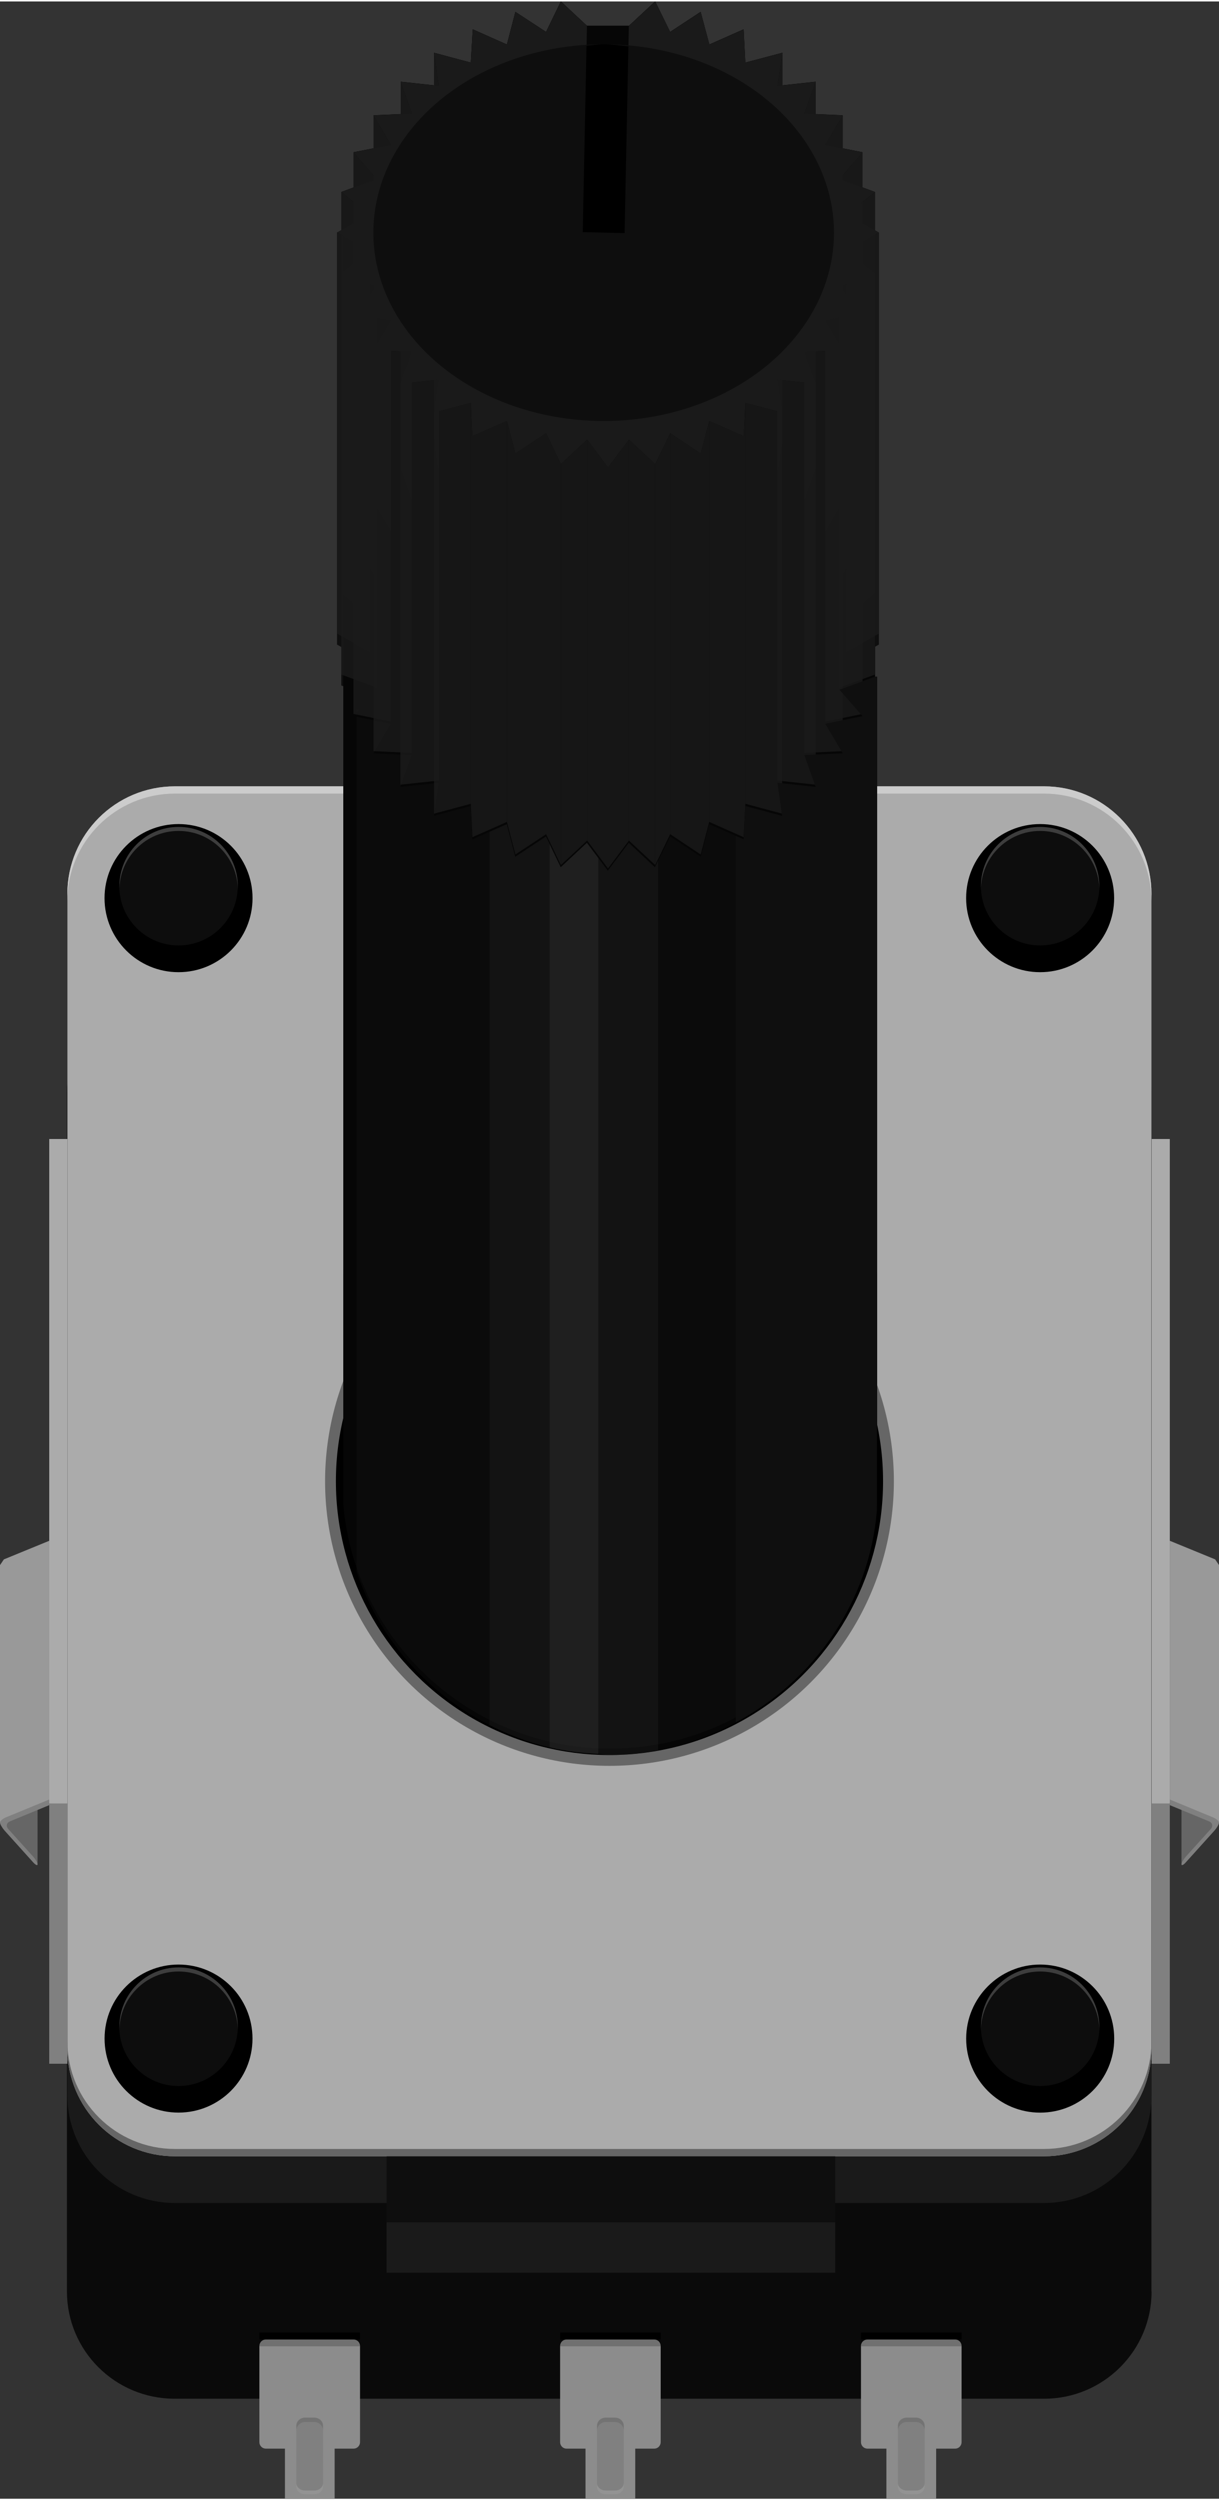 <?xml version='1.0' encoding='utf-8'?>
<!DOCTYPE svg>
<!-- Generator: Adobe Illustrator 16.0.0, SVG Export Plug-In . SVG Version: 6.00 Build 0)  -->
<svg xmlns="http://www.w3.org/2000/svg"  width="0.405in" xml:space="preserve" xmlns:xml="http://www.w3.org/XML/1998/namespace" x="0px" version="1.1" y="0px" height="0.83in" viewBox="0 0 29.189 59.749" baseProfile="basic" id="0">
 <rect x="0" y="0" width="29.189" height="59.749" fill="#333333" stroke="none"/>
 <desc   id="0.0" oldid="0.0">
  <referenceFile   id="0.0.0" oldid="0.0.0">starter-poti2.svg</referenceFile>
 </desc>
 <g   id="breadboard">
  <rect  width="1.517" x="13.858" y="0.583" fill="#0E0E0E"  height="0.647" id="0.1.0"/>
  <g   id="0.1.1">
   <polygon  fill="none" points="6.879,58.632 7.955,58.632 7.955,59.749 6.879,59.749 "  id="connector0pin"/>
   <polygon  fill="none" points="6.864,59.196 7.952,59.196 7.957,59.751 6.858,59.751 "  id="connector0terminal"/>
   <polygon  fill="none" points="14.054,58.636 15.176,58.636 15.17,59.749 14.059,59.749 "  id="connector1pin"/>
   <polygon  fill="none" points="14.042,59.196 15.188,59.196 15.198,59.751 14.033,59.751 "  id="connector1terminal"/>
   <polygon  fill="none" points="21.283,58.632 22.36,58.632 22.35,59.749 21.289,59.749 "  id="connector2pin"/>
   <polygon  fill="none" points="21.285,59.196 22.356,59.196 22.362,59.751 21.28,59.751 "  id="connector2terminal"/>
  </g>
  <g   id="0.1.2" transform="translate(100,144.521)">
   <g   id="0.1.2">
    <g   id="0.1.2.0">
     <g   id="0.1.2">
      <g   id="0.1.2.0.0.0.0" transform="matrix(1, 0, 0, 1, 1388.89, 1968.75)">
       <g   id="0.1.2.0.0.0">
        <g   id="0.1.2.0.0.0.0">
         <g   id="0.1.2.0">
          <g   id="0.1.2.0.0">
           <path  fill="#0A0A0A"  id="0.1.2.0.0.0" d="M-1461.315-2058.481c0,1.418-1.154,2.566-2.574,2.566h-20.82c-1.426,0-2.578-1.15-2.578-2.566v-28.688c0-1.417,1.152-2.569,2.578-2.569h20.817c1.425,0,2.573,1.152,2.573,2.569v28.688H-1461.315z"/>
           <path  fill="#1A1A1A"  id="0.1.2.0.0.1" d="M-1461.318-2063.17c0,1.422-1.152,2.572-2.575,2.572h-20.807c-1.423,0-2.576-1.15-2.576-2.572v-28.75c0-1.423,1.152-2.574,2.576-2.574h20.809c1.423,0,2.573,1.152,2.573,2.574V-2063.17L-1461.318-2063.17z"/>
           <path  fill="#ABABAB"  id="0.1.2.0.0.2" d="M-1461.318-2064.29c0,1.422-1.152,2.574-2.575,2.574h-20.807c-1.423,0-2.576-1.15-2.576-2.574v-27.63c0-1.423,1.152-2.574,2.576-2.574h20.809c1.423,0,2.573,1.154,2.573,2.574V-2064.29L-1461.318-2064.29z"/>
           <path  fill="#CCCCCC"  id="0.1.2.0.0.3" d="M-1487.278-2091.745c0-1.42,1.154-2.574,2.578-2.574h20.809c1.421,0,2.573,1.151,2.573,2.574v-0.173c0-1.421-1.152-2.574-2.573-2.574h-20.809c-1.423,0-2.578,1.15-2.578,2.574V-2091.745z"/>
           <path  fill="#666666"  id="0.1.2.0.0.4" d="M-1461.318-2064.463c0,1.42-1.15,2.572-2.573,2.572h-20.809c-1.422,0-2.576-1.15-2.576-2.572v0.174c0,1.422,1.153,2.574,2.576,2.574h20.809c1.423,0,2.573-1.15,2.573-2.574V-2064.463z"/>
           <path   id="0.1.2.0.0.5" d="M-1463.984-2066.303c0.98,0,1.774,0.795,1.774,1.773c0,0.977-0.794,1.77-1.774,1.77c-0.977,0-1.771-0.793-1.771-1.77C-1465.754-2065.508-1464.96-2066.303-1463.984-2066.303z"/>
           <circle  cx="-1484.615"  cy="-2064.532" r="1.771" id="0.1.2.0.0.6"/>
           <circle  cx="-1463.984"  cy="-2091.818" r="1.772" id="0.1.2.0.0.7"/>
           <circle  cx="-1484.615"  cy="-2091.818" r="1.772" id="0.1.2.0.0.8"/>
           <path  fill="#0D0D0D"  id="0.1.2.0.0.9" d="M-1463.984-2066.235c0.787,0,1.42,0.637,1.42,1.42s-0.633,1.418-1.42,1.418c-0.78,0-1.418-0.635-1.418-1.418S-1464.764-2066.235-1463.984-2066.235z"/>
           <circle  fill="#0D0D0D" cx="-1484.615"  cy="-2064.816" r="1.419" id="0.1.2.0.0.10"/>
           <circle  fill="#0D0D0D" cx="-1463.984"  cy="-2092.104" r="1.418" id="0.1.2.0.0.11"/>
           <circle  fill="#0D0D0D" cx="-1484.615"  cy="-2092.104" r="1.418" id="0.1.2.0.0.12"/>
           <path  fill="#666666"  id="0.1.2.0.0.13" d="M-1480.672-2077.579c0.276-3.271,3.046-5.848,6.392-5.848c3.347,0,6.117,2.576,6.392,5.848v-5.246c-0.277-3.275-3.096-15.334-6.44-15.334c-3.347,0-6.066,12.061-6.343,15.334V-2077.579z"/>
           <circle  fill="#666666" cx="-1474.296"  cy="-2077.867" r="6.81" id="0.1.2.0.0.14"/>
           <circle  cx="-1474.296"  cy="-2077.866" r="6.551" id="0.1.2.0.0.15"/>
           <polygon  opacity="0.7" points="-1467.938,-2107.793 -1467.938,-2108.712 -1468.236,-2108.82 -1468.236,-2109.662 -1468.711,-2109.756 -1468.711,-2110.545 -1469.358,-2110.575 -1469.358,-2111.349 -1470.155,-2111.262 -1470.155,-2112.042 -1471.042,-2111.807 -1471.084,-2112.603 -1471.903,-2112.239 -1472.112,-2113.02 -1472.843,-2112.54 -1473.201,-2113.271 -1473.83,-2112.686 -1473.832,-2112.687 -1473.934,-2107.729 -1474.936,-2107.751 -1474.835,-2112.688 -1475.46,-2113.271 -1475.814,-2112.54 -1476.548,-2113.02 -1476.752,-2112.239 -1477.569,-2112.603 -1477.617,-2111.807 -1478.496,-2112.042 -1478.496,-2111.262 -1479.294,-2111.349 -1479.294,-2110.575 -1479.945,-2110.545 -1479.945,-2109.757 -1480.426,-2109.662 -1480.426,-2108.819 -1480.718,-2108.712 -1480.718,-2107.797 -1480.82,-2107.741 -1480.82,-2097.884 -1480.718,-2097.826 -1480.718,-2096.905 -1480.426,-2096.8 -1480.426,-2095.963 -1479.945,-2095.866 -1479.945,-2095.073 -1479.303,-2095.042 -1479.303,-2094.269 -1478.496,-2094.357 -1478.496,-2093.578 -1477.617,-2093.813 -1477.578,-2093.015 -1476.752,-2093.378 -1476.548,-2092.599 -1475.814,-2093.085 -1475.46,-2092.348 -1474.831,-2092.933 -1474.331,-2092.265 -1473.83,-2092.933 -1473.201,-2092.348 -1472.843,-2093.085 -1472.112,-2092.599 -1471.908,-2093.378 -1471.084,-2093.015 -1471.042,-2093.813 -1470.162,-2093.578 -1470.162,-2094.358 -1469.358,-2094.269 -1469.358,-2095.042 -1468.711,-2095.073 -1468.711,-2095.867 -1468.236,-2095.963 -1468.236,-2096.797 -1467.938,-2096.905 -1467.938,-2097.832 -1467.845,-2097.884 -1467.845,-2107.741 "  id="0.1.2.0.0.16"/>
           <path  fill="#060606"  id="0.1.2.0.0.17" d="M-1467.938-2097.115v-10.573l0.093-0.053l-0.77-0.433l0.677-0.539l-0.851-0.311l0.552-0.64l-0.893-0.176l0.418-0.708l-0.919-0.042l0.272-0.762l-0.915,0.1l0.117-0.792l-0.887,0.235l-0.042-0.796l-0.819,0.363l-0.209-0.781l-0.73,0.48l-0.358-0.731l-0.627,0.583h-1.007l-0.625-0.583l-0.354,0.731l-0.734-0.48l-0.204,0.781l-0.817-0.363l-0.047,0.796l-0.879-0.235l0.115,0.792l-0.913-0.1l0.268,0.762l-0.919,0.042l0.418,0.708l-0.898,0.176l0.554,0.64l-0.846,0.311l0.671,0.539l-0.773,0.433l0.149,0.083v0.859l-0.047,0.038l0.047,0.017v9.643v0.848v18.934c0.275,3.271,3.045,5.85,6.391,5.85c3.349,0,6.119-2.578,6.392-5.85v-19.796h-0.046L-1467.938-2097.115z"/>
           <g   id="0.1.2.0.0.18">
            <g   id="0.1.2.0.0.18.0">
             <g   id="0.1.2.0.0.18.0.0">
              <g   id="0.1.2.0.0.18.0.0.0">
               <g  opacity="0.8"  id="0.1.2.0.0.18.0.0.0.0">
                <polygon  fill="#1A1A1A" points="-1470.155,-2112.042 -1470.155,-2102.802 -1470.273,-2102.011 -1470.273,-2111.249 "  id="0.1.2.0.0.18.0.0.0.0.0"/>
               </g>
               <g  opacity="0.8"  id="0.1.2.0.0.18.0.0.0.1">
                <polygon  fill="#1A1A1A" points="-1478.381,-2111.249 -1478.381,-2102.011 -1478.496,-2102.802 -1478.496,-2112.042 "  id="0.1.2.0.0.18.0.0.0.1.0"/>
               </g>
               <g  opacity="0.8"  id="0.1.2.0.0.18.0.0.0.2">
                <polygon  fill="#1A1A1A" points="-1479.026,-2110.587 -1479.026,-2101.35 -1479.294,-2102.112 -1479.294,-2111.349 "  id="0.1.2.0.0.18.0.0.0.2.0"/>
               </g>
               <g  opacity="0.8"  id="0.1.2.0.0.18.0.0.0.3">
                <polygon  fill="#1A1A1A" points="-1469.358,-2111.349 -1469.358,-2102.112 -1469.63,-2101.35 -1469.63,-2110.587 "  id="0.1.2.0.0.18.0.0.0.3.0"/>
               </g>
               <g  opacity="0.8"  id="0.1.2.0.0.18.0.0.0.4">
                <polygon  fill="#1A1A1A" points="-1479.527,-2109.838 -1479.527,-2100.599 -1479.945,-2101.307 -1479.945,-2110.545 "  id="0.1.2.0.0.18.0.0.0.4.0"/>
               </g>
               <g  opacity="0.8"  id="0.1.2.0.0.18.0.0.0.5">
                <polygon  fill="#1A1A1A" points="-1468.711,-2110.545 -1468.711,-2101.307 -1469.129,-2100.599 -1469.129,-2109.838 "  id="0.1.2.0.0.18.0.0.0.5.0"/>
               </g>
               <g  opacity="0.8"  id="0.1.2.0.0.18.0.0.0.6">
                <polygon  fill="#1A1A1A" points="-1468.236,-2109.662 -1468.236,-2100.422 -1468.788,-2099.431 -1468.788,-2109.022 "  id="0.1.2.0.0.18.0.0.0.6.0"/>
               </g>
               <g  opacity="0.8"  id="0.1.2.0.0.18.0.0.0.7">
                <polygon  fill="#1A1A1A" points="-1479.872,-2109.022 -1479.872,-2099.431 -1480.426,-2100.422 -1480.426,-2109.662 "  id="0.1.2.0.0.18.0.0.0.7.0"/>
               </g>
               <g  opacity="0.8"  id="0.1.2.0.0.18.0.0.0.8">
                <polygon  fill="#1A1A1A" points="-1467.938,-2108.712 -1467.938,-2099.118 -1468.614,-2098.58 -1468.614,-2108.173 "  id="0.1.2.0.0.18.0.0.0.8.0"/>
               </g>
               <g  opacity="0.8"  id="0.1.2.0.0.18.0.0.0.9">
                <polygon  fill="#1A1A1A" points="-1480.047,-2108.173 -1480.047,-2098.58 -1480.718,-2099.118 -1480.718,-2108.712 "  id="0.1.2.0.0.18.0.0.0.9.0"/>
               </g>
               <g  opacity="0.8"  id="0.1.2.0.0.18.0.0.0.10">
                <polygon  fill="#1A1A1A" points="-1467.845,-2107.741 -1467.845,-2098.147 -1468.614,-2097.713 -1468.614,-2107.306 "  id="0.1.2.0.0.18.0.0.0.10.0"/>
               </g>
               <g  opacity="0.8"  id="0.1.2.0.0.18.0.0.0.11">
                <polygon  fill="#1A1A1A" points="-1480.047,-2107.306 -1480.047,-2097.713 -1480.82,-2098.147 -1480.82,-2107.741 "  id="0.1.2.0.0.18.0.0.0.11.0"/>
               </g>
               <g  opacity="0.8"  id="0.1.2.0.0.18.0.0.0.12">
                <polygon  fill="#1A1A1A" points="-1479.872,-2106.45 -1479.872,-2096.858 -1480.718,-2097.167 -1480.718,-2106.76 "  id="0.1.2.0.0.18.0.0.0.12.0"/>
               </g>
               <g  opacity="0.8"  id="0.1.2.0.0.18.0.0.0.13">
                <polygon  fill="#1A1A1A" points="-1467.938,-2106.76 -1467.938,-2097.167 -1468.788,-2096.858 -1468.788,-2106.45 "  id="0.1.2.0.0.18.0.0.0.13.0"/>
               </g>
               <g  opacity="0.8"  id="0.1.2.0.0.18.0.0.0.14">
                <polygon  fill="#1A1A1A" points="-1468.236,-2105.818 -1468.236,-2096.225 -1469.129,-2096.043 -1469.129,-2105.636 "  id="0.1.2.0.0.18.0.0.0.14.0"/>
               </g>
               <g  opacity="0.8"  id="0.1.2.0.0.18.0.0.0.15">
                <polygon  fill="#1A1A1A" points="-1479.533,-2105.636 -1479.533,-2096.043 -1480.426,-2096.225 -1480.426,-2105.818 "  id="0.1.2.0.0.18.0.0.0.15.0"/>
               </g>
               <g  opacity="0.8"  id="0.1.2.0.0.18.0.0.0.16">
                <polygon  fill="#1A1A1A" points="-1479.033,-2104.888 -1479.033,-2095.292 -1479.945,-2095.335 -1479.945,-2104.928 "  id="0.1.2.0.0.18.0.0.0.16.0"/>
               </g>
               <g  opacity="0.8"  id="0.1.2.0.0.18.0.0.0.17">
                <polygon  fill="#1A1A1A" points="-1468.711,-2104.928 -1468.711,-2095.335 -1469.63,-2095.292 -1469.63,-2104.888 "  id="0.1.2.0.0.18.0.0.0.17.0"/>
               </g>
               <g  opacity="0.8"  id="0.1.2.0.0.18.0.0.0.18">
                <polygon  fill="#1A1A1A" points="-1478.381,-2104.224 -1478.381,-2094.631 -1479.303,-2094.532 -1479.303,-2104.125 "  id="0.1.2.0.0.18.0.0.0.18.0"/>
               </g>
               <g  opacity="0.8"  id="0.1.2.0.0.18.0.0.0.19">
                <polygon  fill="#1A1A1A" points="-1469.358,-2104.125 -1469.358,-2094.532 -1470.273,-2094.631 -1470.273,-2104.224 "  id="0.1.2.0.0.18.0.0.0.19.0"/>
               </g>
               <g  opacity="0.8"  id="0.1.2.0.0.18.0.0.0.20">
                <polygon  fill="#1A1A1A" points="-1470.162,-2103.434 -1470.162,-2093.839 -1471.042,-2094.075 -1471.042,-2103.667 "  id="0.1.2.0.0.18.0.0.0.20.0"/>
               </g>
               <g  opacity="0.8"  id="0.1.2.0.0.18.0.0.0.21">
                <polygon  fill="#1A1A1A" points="-1477.617,-2103.667 -1477.617,-2094.075 -1478.496,-2093.839 -1478.496,-2103.434 "  id="0.1.2.0.0.18.0.0.0.21.0"/>
               </g>
               <g  opacity="0.8"  id="0.1.2.0.0.18.0.0.0.22">
                <polygon  fill="#1A1A1A" points="-1477.578,-2102.871 -1477.578,-2093.276 -1477.617,-2094.075 -1477.617,-2103.667 "  id="0.1.2.0.0.18.0.0.0.22.0"/>
               </g>
               <g  opacity="0.8"  id="0.1.2.0.0.18.0.0.0.23">
                <polygon  fill="#1A1A1A" points="-1471.042,-2103.667 -1471.042,-2094.075 -1471.084,-2093.276 -1471.084,-2102.871 "  id="0.1.2.0.0.18.0.0.0.23.0"/>
               </g>
               <g  opacity="0.8"  id="0.1.2.0.0.18.0.0.0.24">
                <polygon  fill="#1A1A1A" points="-1476.752,-2103.234 -1476.752,-2093.642 -1477.578,-2093.276 -1477.578,-2102.871 "  id="0.1.2.0.0.18.0.0.0.24.0"/>
               </g>
               <g  opacity="0.8"  id="0.1.2.0.0.18.0.0.0.25">
                <polygon  fill="#1A1A1A" points="-1471.084,-2102.871 -1471.084,-2093.276 -1471.908,-2093.642 -1471.908,-2103.234 "  id="0.1.2.0.0.18.0.0.0.25.0"/>
               </g>
               <g  opacity="0.8"  id="0.1.2.0.0.18.0.0.0.26">
                <polygon  fill="#1A1A1A" points="-1476.548,-2102.456 -1476.548,-2092.862 -1476.752,-2093.642 -1476.752,-2103.234 "  id="0.1.2.0.0.18.0.0.0.26.0"/>
               </g>
               <g  opacity="0.8"  id="0.1.2.0.0.18.0.0.0.27">
                <polygon  fill="#1A1A1A" points="-1475.814,-2102.941 -1475.814,-2093.348 -1476.548,-2092.862 -1476.548,-2102.456 "  id="0.1.2.0.0.18.0.0.0.27.0"/>
               </g>
               <g  opacity="0.8"  id="0.1.2.0.0.18.0.0.0.28">
                <polygon  fill="#1A1A1A" points="-1472.112,-2102.456 -1472.112,-2092.862 -1472.843,-2093.348 -1472.843,-2102.941 "  id="0.1.2.0.0.18.0.0.0.28.0"/>
               </g>
               <g  opacity="0.8"  id="0.1.2.0.0.18.0.0.0.29">
                <polygon  fill="#1A1A1A" points="-1471.908,-2103.234 -1471.908,-2093.642 -1472.112,-2092.862 -1472.112,-2102.456 "  id="0.1.2.0.0.18.0.0.0.29.0"/>
               </g>
               <g  opacity="0.8"  id="0.1.2.0.0.18.0.0.0.30">
                <polygon  fill="#1A1A1A" points="-1474.831,-2102.788 -1474.831,-2093.196 -1475.46,-2092.609 -1475.46,-2102.204 "  id="0.1.2.0.0.18.0.0.0.30.0"/>
               </g>
               <g  opacity="0.8"  id="0.1.2.0.0.18.0.0.0.31">
                <polygon  fill="#1A1A1A" points="-1473.201,-2102.204 -1473.201,-2092.609 -1473.83,-2093.196 -1473.83,-2102.788 "  id="0.1.2.0.0.18.0.0.0.31.0"/>
               </g>
               <g  opacity="0.8"  id="0.1.2.0.0.18.0.0.0.32">
                <polygon  fill="#1A1A1A" points="-1472.843,-2102.941 -1472.843,-2093.348 -1473.201,-2092.609 -1473.201,-2102.204 "  id="0.1.2.0.0.18.0.0.0.32.0"/>
               </g>
               <g  opacity="0.8"  id="0.1.2.0.0.18.0.0.0.33">
                <polygon  fill="#1A1A1A" points="-1475.46,-2102.204 -1475.46,-2092.609 -1475.814,-2093.348 -1475.814,-2102.941 "  id="0.1.2.0.0.18.0.0.0.33.0"/>
               </g>
               <g  opacity="0.8"  id="0.1.2.0.0.18.0.0.0.34">
                <polygon  fill="#1A1A1A" points="-1473.83,-2102.788 -1473.83,-2093.196 -1474.331,-2092.528 -1474.331,-2102.122 "  id="0.1.2.0.0.18.0.0.0.34.0"/>
               </g>
               <g  opacity="0.8"  id="0.1.2.0.0.18.0.0.0.35">
                <polygon  fill="#1A1A1A" points="-1474.331,-2102.122 -1474.331,-2092.528 -1474.831,-2093.196 -1474.831,-2102.788 "  id="0.1.2.0.0.18.0.0.0.35.0"/>
               </g>
               <polygon  fill="#1A1A1A" points="-1468.614,-2107.306 -1467.845,-2107.741 -1468.614,-2108.173 -1467.938,-2108.712 -1468.788,-2109.022 -1468.236,-2109.662 -1469.129,-2109.838 -1468.711,-2110.545 -1469.63,-2110.587 -1469.358,-2111.349 -1470.273,-2111.249 -1470.155,-2112.042 -1471.042,-2111.807 -1471.084,-2112.603 -1471.903,-2112.239 -1472.112,-2113.02 -1472.843,-2112.54 -1473.201,-2113.271 -1473.83,-2112.686 -1473.832,-2112.687 -1473.934,-2107.729 -1474.936,-2107.751 -1474.835,-2112.688 -1475.46,-2113.271 -1475.814,-2112.54 -1476.548,-2113.02 -1476.752,-2112.239 -1477.569,-2112.603 -1477.617,-2111.807 -1478.496,-2112.042 -1478.381,-2111.249 -1479.294,-2111.349 -1479.026,-2110.587 -1479.945,-2110.545 -1479.527,-2109.838 -1480.426,-2109.662 -1479.872,-2109.022 -1480.718,-2108.712 -1480.047,-2108.173 -1480.82,-2107.741 -1480.047,-2107.306 -1480.718,-2106.76 -1479.872,-2106.45 -1480.426,-2105.818 -1479.533,-2105.636 -1479.945,-2104.928 -1479.033,-2104.888 -1479.303,-2104.125 -1478.381,-2104.224 -1478.496,-2103.434 -1477.617,-2103.667 -1477.578,-2102.871 -1476.752,-2103.234 -1476.548,-2102.456 -1475.814,-2102.941 -1475.46,-2102.204 -1474.831,-2102.788 -1474.331,-2102.122 -1473.83,-2102.788 -1473.201,-2102.204 -1472.843,-2102.941 -1472.112,-2102.456 -1471.908,-2103.234 -1471.084,-2102.871 -1471.042,-2103.667 -1470.162,-2103.434 -1470.273,-2104.224 -1469.358,-2104.125 -1469.63,-2104.888 -1468.711,-2104.928 -1469.129,-2105.636 -1468.236,-2105.818 -1468.788,-2106.45 -1467.938,-2106.76 "  id="0.1.2.0.0.18.0.0.0.36"/>
              </g>
             </g>
            </g>
           </g>
           <rect  width="10.742" x="-1479.633" y="-2060.139" fill="#1A1A1A"  height="1.209" id="0.1.2.0.0.19"/>
           <rect  width="10.742" x="-1479.633" y="-2061.715" fill="#0E0E0E"  height="1.576" id="0.1.2.0.0.20"/>
          </g>
         </g>
        </g>
       </g>
      </g>
     </g>
    </g>
   </g>
  </g>
  <ellipse  fill="#0E0E0E" cx="14.455"  cy="5.531" rx="5.515" ry="4.507" id="0.1.3"/>
  <g   id="0.1.4">
   <path   id="0.1.4.0" d="M14.956,5.542l0.091-4.468c-0.196-0.018-0.39-0.05-0.592-0.05c-0.141,0-0.271,0.025-0.411,0.033l-0.09,4.462L14.956,5.542z"/>
  </g>
  <g   id="0.1.5">
   <g   id="breadboard_1_">
    <rect  width="1.191" x="21.225" y="58.37" fill="#8C8C8C"  height="1.381" id="0.1.5.0.0"/>
    <rect  width="1.191" x="14.02" y="58.37" fill="#8C8C8C"  height="1.381" id="0.1.5.0.1"/>
    <rect  width="1.19" x="6.823" y="58.37" fill="#8C8C8C"  height="1.381" id="0.1.5.0.2"/>
   </g>
   <g   id="breadboard">
    <g   id="0.1.5.1.0">
     <path  fill="#8C8C8C"  id="0.1.5.1.0.0" d="M20.615,56.093c0-0.084,0.07-0.154,0.154-0.154h2.104c0.084,0,0.152,0.07,0.152,0.154v2.303c0,0.084-0.068,0.154-0.152,0.154H20.77c-0.084,0-0.154-0.07-0.154-0.154V56.093z"/>
    </g>
    <g   id="0.1.5.1.1">
     <path  fill="#8C8C8C"  id="0.1.5.1.1.0" d="M13.412,56.093c0-0.084,0.068-0.154,0.152-0.154h2.104c0.084,0,0.152,0.07,0.152,0.154v2.303c0,0.084-0.068,0.154-0.152,0.154h-2.104c-0.084,0-0.152-0.07-0.152-0.154V56.093z"/>
    </g>
    <g   id="0.1.5.1.2">
     <path  fill="#8C8C8C"  id="0.1.5.1.2.0" d="M6.211,56.093c0-0.084,0.069-0.154,0.153-0.154h2.104c0.084,0,0.153,0.07,0.153,0.154v2.303c0,0.084-0.069,0.154-0.153,0.154H6.364c-0.084,0-0.153-0.07-0.153-0.154V56.093z"/>
    </g>
   </g>
   <g  opacity="0.2"  id="breadboard_3_">
    <rect  width="2.41" x="20.615" y="55.938"  height="0.164" id="0.1.5.2.0"/>
    <rect  width="2.408" x="13.412" y="55.938"  height="0.164" id="0.1.5.2.1"/>
    <rect  width="2.409" x="6.211" y="55.938"  height="0.164" id="0.1.5.2.2"/>
   </g>
   <g   id="breadboard_4_">
    <rect  width="2.41" x="20.615" y="55.772"  height="0.166" id="0.1.5.3.0"/>
    <rect  width="2.408" x="13.412" y="55.772"  height="0.166" id="0.1.5.3.1"/>
    <rect  width="2.409" x="6.211" y="55.772"  height="0.166" id="0.1.5.3.2"/>
   </g>
   <g   id="0.1.5.4">
    <path  fill="#808080"  id="0.1.5.4.0" d="M7.736,59.462c0,0.098-0.094,0.18-0.21,0.18H7.305c-0.116,0-0.21-0.082-0.21-0.18v-1.475c0-0.098,0.094-0.18,0.21-0.18h0.221c0.116,0,0.21,0.082,0.21,0.18V59.462z"/>
    <path  opacity="0.1"  id="0.1.5.4.1" d="M7.736,58.124c0-0.115-0.094-0.211-0.21-0.211H7.305c-0.116,0-0.21,0.096-0.21,0.211v-0.105c0-0.115,0.094-0.211,0.21-0.211h0.221c0.116,0,0.21,0.096,0.21,0.211V58.124z"/>
    <path  opacity="0.15" fill="#FFFFFF"  id="0.1.5.4.2" d="M7.095,59.372c0,0.098,0.094,0.18,0.21,0.18h0.221c0.116,0,0.21-0.082,0.21-0.18v0.09c0,0.098-0.094,0.18-0.21,0.18H7.305c-0.116,0-0.21-0.082-0.21-0.18V59.372z"/>
   </g>
   <g   id="0.1.5.5">
    <path  fill="#808080"  id="0.1.5.5.0" d="M14.936,59.462c0,0.098-0.094,0.18-0.211,0.18h-0.221c-0.115,0-0.209-0.082-0.209-0.18v-1.475c0-0.098,0.094-0.18,0.209-0.18h0.221c0.117,0,0.211,0.082,0.211,0.18V59.462z"/>
    <path  opacity="0.1"  id="0.1.5.5.1" d="M14.936,58.124c0-0.115-0.094-0.211-0.211-0.211h-0.221c-0.115,0-0.209,0.096-0.209,0.211v-0.105c0-0.115,0.094-0.211,0.209-0.211h0.221c0.117,0,0.211,0.096,0.211,0.211V58.124z"/>
    <path  opacity="0.15" fill="#FFFFFF"  id="0.1.5.5.2" d="M14.295,59.372c0,0.098,0.094,0.18,0.209,0.18h0.221c0.117,0,0.211-0.082,0.211-0.18v0.09c0,0.098-0.094,0.18-0.211,0.18h-0.221c-0.115,0-0.209-0.082-0.209-0.18V59.372z"/>
   </g>
   <g   id="0.1.5.6">
    <path  fill="#808080"  id="0.1.5.6.0" d="M22.141,59.462c0,0.098-0.094,0.18-0.209,0.18h-0.221c-0.115,0-0.211-0.082-0.211-0.18v-1.475c0-0.098,0.096-0.18,0.211-0.18h0.221c0.115,0,0.209,0.082,0.209,0.18V59.462z"/>
    <path  opacity="0.1"  id="0.1.5.6.1" d="M22.141,58.124c0-0.115-0.094-0.211-0.209-0.211h-0.221c-0.115,0-0.211,0.096-0.211,0.211v-0.105c0-0.115,0.096-0.211,0.211-0.211h0.221c0.115,0,0.209,0.096,0.209,0.211V58.124z"/>
    <path  opacity="0.15" fill="#FFFFFF"  id="0.1.5.6.2" d="M21.5,59.372c0,0.098,0.096,0.18,0.211,0.18h0.221c0.115,0,0.209-0.082,0.209-0.18v0.09c0,0.098-0.094,0.18-0.209,0.18h-0.221c-0.115,0-0.211-0.082-0.211-0.18V59.372z"/>
   </g>
  </g>
  <g   id="0.1.6">
   <polygon  fill="none" points="8.462,17.098 8.535,17.114 8.535,17.016 "  id="0.1.6.0"/>
   <path  fill="none"  id="0.1.6.1" d="M8.462,17.098l0.073-0.083v-0.082h0.072l0.413-0.469l-0.801-0.297v19.937c0.042,0.506,0.163,0.984,0.318,1.451V17.114L8.462,17.098z"/>
   <path  fill="#0F0F0F"  id="0.1.6.2" d="M20.952,16.156l-0.851,0.311l0.552,0.632l-0.893,0.182l0.42,0.708L19.26,18.03l0.271,0.762l-0.913-0.098l0.108,0.791l-0.88-0.236l-0.04,0.797l-0.187-0.082v21.211c1.862-0.998,3.195-2.865,3.378-5.07V16.156H20.952z"/>
   <path  opacity="0.2" fill="#202020"  id="0.1.6.3" d="M16.98,19.684l-0.2,0.779l-0.732-0.485l-0.281,0.571v21.295c0.662-0.119,1.277-0.361,1.854-0.668V19.965L16.98,19.684z"/>
   <polygon  opacity="0.2" fill="#202020" points="8.535,17.016 8.607,16.935 8.535,16.935 "  id="0.1.6.4"/>
   <path  opacity="0.2" fill="#202020"  id="0.1.6.5" d="M11.723,41.239V19.866l-0.413,0.183l-0.041-0.799l-0.878,0.235l0.115-0.791l-0.92,0.099l0.27-0.761L8.942,17.99l0.413-0.709l-0.819-0.167v20.443C9.069,39.167,10.228,40.479,11.723,41.239z"/>
   <path  opacity="0.2" fill="#202020"  id="0.1.6.6" d="M13.074,19.978l-0.736,0.485l-0.203-0.779l-0.412,0.182v21.374c0.455,0.23,0.934,0.418,1.439,0.533V20.163L13.074,19.978z"/>
   <path  opacity="0.2" fill="#353535"  id="0.1.6.7" d="M13.074,19.978l-0.736,0.485l-0.203-0.779l-0.412,0.182v21.374c0.455,0.23,0.934,0.418,1.439,0.533V20.163L13.074,19.978z"/>
   <path  opacity="0.2" fill="#202020"  id="0.1.6.8" d="M15.056,20.129l-0.502,0.668l-0.227-0.303v21.432c0.093,0.008,0.186,0.029,0.279,0.029c0.396,0,0.783-0.043,1.157-0.113V20.549l-0.082,0.165L15.056,20.129z"/>
   <path  opacity="0.2" fill="#353535"  id="0.1.6.9" d="M15.056,20.129l-0.502,0.668l-0.227-0.303v21.432c0.093,0.008,0.186,0.029,0.279,0.029c0.396,0,0.783-0.043,1.157-0.113V20.549l-0.082,0.165L15.056,20.129z"/>
   <path  opacity="0.2" fill="#202020"  id="0.1.6.10" d="M14.053,20.129l-0.627,0.585l-0.264-0.551v21.609c0.378,0.088,0.765,0.139,1.165,0.156V20.495L14.053,20.129z"/>
   <path  opacity="0.2" fill="#353535"  id="0.1.6.11" d="M14.053,20.129l-0.627,0.585l-0.264-0.551v21.609c0.378,0.088,0.765,0.139,1.165,0.156V20.495L14.053,20.129z"/>
   <path  opacity="0.2" fill="#515151"  id="0.1.6.12" d="M14.053,20.129l-0.627,0.585l-0.264-0.551v21.609c0.378,0.088,0.765,0.139,1.165,0.156V20.495L14.053,20.129z"/>
  </g>
  <g  opacity="0.2"  id="0.1.7">
   <path  fill="#FFFFFF"  id="0.1.7.0" d="M26.324,21.263c0-0.784-0.636-1.418-1.418-1.418c-0.78,0-1.418,0.634-1.418,1.418v-0.097c0-0.783,0.638-1.417,1.418-1.417c0.782,0,1.418,0.634,1.418,1.417V21.263z"/>
   <path  fill="#FFFFFF"  id="0.1.7.1" d="M5.695,21.263c0-0.784-0.635-1.418-1.418-1.418c-0.784,0-1.418,0.634-1.418,1.418v-0.097c0-0.783,0.634-1.417,1.418-1.417c0.783,0,1.418,0.634,1.418,1.417V21.263z"/>
  </g>
  <g  opacity="0.2"  id="0.1.8">
   <path  fill="#FFFFFF"  id="0.1.8.0" d="M26.324,48.552c0-0.783-0.636-1.418-1.418-1.418c-0.78,0-1.418,0.635-1.418,1.418v-0.094c0-0.783,0.638-1.422,1.418-1.422c0.782,0,1.418,0.639,1.418,1.422V48.552z"/>
   <path  fill="#FFFFFF"  id="0.1.8.1" d="M5.695,48.552c0-0.783-0.635-1.418-1.418-1.418c-0.784,0-1.418,0.635-1.418,1.418v-0.094c0-0.783,0.634-1.422,1.418-1.422c0.783,0,1.418,0.639,1.418,1.422V48.552z"/>
  </g>
  <g   id="0.1.9">
   <rect  width="0.436" x="27.575" y="43.116" fill="#808080"  height="6.225" id="0.1.9.0"/>
   <rect  width="0.433" x="27.578" y="27.216" fill="#ABABAB"  height="15.9" id="0.1.9.1"/>
   <polygon  fill="#666666" points="29.102,43.671 28.291,44.569 28.291,38.312 29.102,37.411 "  id="0.1.9.2"/>
   <path  fill="#999999"  id="0.1.9.3" d="M29.19,43.571l-1.179-0.486v-6.256l1.086,0.445c0.093,0.137,0.093,0.137,0.093,0.137V43.571z"/>
   <path  fill="#808080"  id="0.1.9.4" d="M28.011,43.019v0.135l0.942,0.389c0.081,0.033,0.099,0.115,0.041,0.18l-0.597,0.66c-0.058,0.066-0.106,0.15-0.106,0.188s0.049,0.014,0.106-0.051l0.686-0.76c0.058-0.066,0.106-0.15,0.106-0.188s-0.066-0.094-0.147-0.127L28.011,43.019z"/>
  </g>
  <g   id="0.1.10">
   <rect  width="0.435" x="1.179" y="43.116" fill="#808080"  height="6.225" id="0.1.10.0"/>
   <rect  width="0.433" x="1.179" y="27.216" fill="#ABABAB"  height="15.9" id="0.1.10.1"/>
   <polygon  fill="#666666" points="0.088,43.671 0.899,44.569 0.899,38.312 0.088,37.411 "  id="0.1.10.2"/>
   <path  fill="#999999"  id="0.1.10.3" d="M0,43.571l1.179-0.486v-6.256l-1.086,0.445C0,37.411,0,37.411,0,37.411V43.571z"/>
   <path  fill="#808080"  id="0.1.10.4" d="M1.179,43.019v0.135l-0.942,0.389c-0.081,0.033-0.099,0.115-0.041,0.18l0.596,0.66c0.059,0.066,0.107,0.15,0.107,0.188s-0.048,0.014-0.107-0.051l-0.685-0.76C0.049,43.692,0,43.608,0,43.571s0.066-0.094,0.147-0.127L1.179,43.019z"/>
  </g>
 </g>
</svg>
